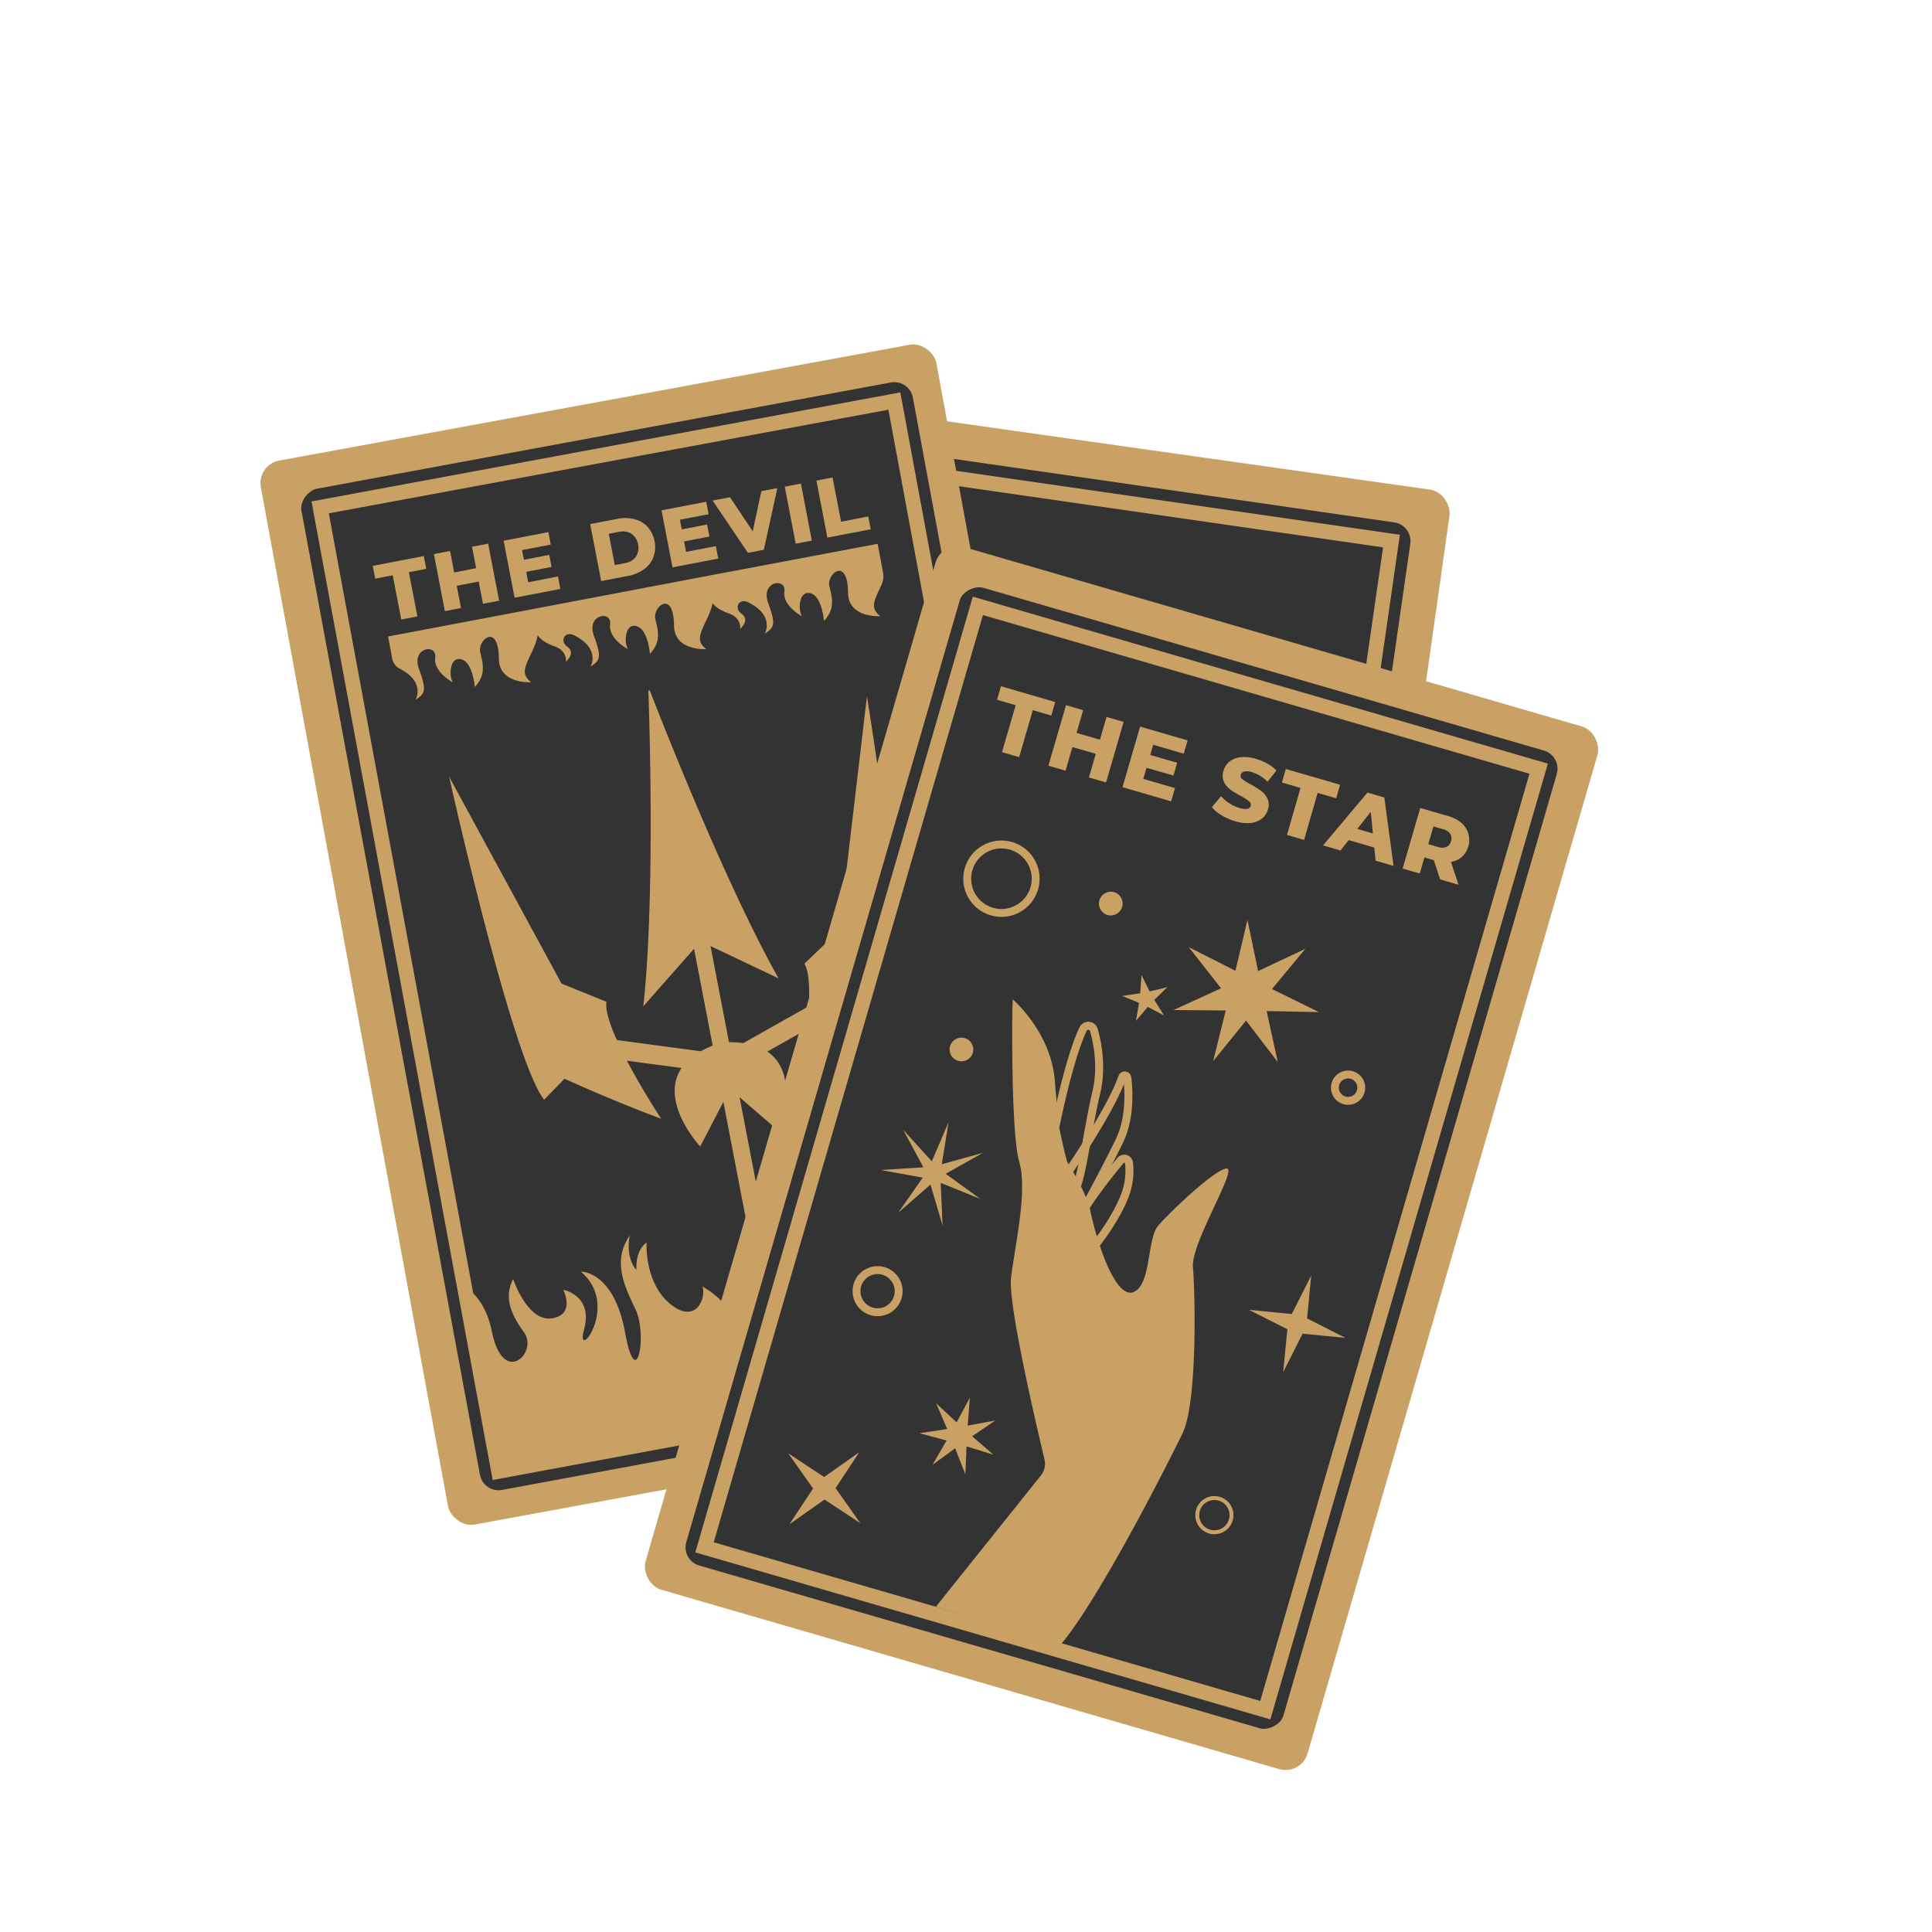 <svg id="Layer_1" data-name="Layer 1" xmlns="http://www.w3.org/2000/svg" viewBox="0 0 1000 1000"><defs><style>.cls-1{fill:#caa165;}.cls-2{fill:#333;stroke-width:7.69px;}.cls-2,.cls-3,.cls-4,.cls-5{stroke:#caa165;}.cls-2,.cls-4,.cls-5{stroke-miterlimit:10;}.cls-3,.cls-4,.cls-5{fill:none;}.cls-3{stroke-linecap:round;stroke-linejoin:round;stroke-width:4.14px;}.cls-4{stroke-width:2.05px;}.cls-5{stroke-width:4.09px;}</style></defs><title>occult-icons</title><rect class="cls-1" x="356.08" y="228.62" width="356.8" height="561.96" rx="11.89" ry="11.89" transform="matrix(0.99, 0.14, -0.14, 0.99, 78.19, -71.05)"/><rect class="cls-2" x="267.14" y="344.83" width="534.69" height="329.53" rx="13.63" ry="13.63" transform="translate(1115.13 53.3) rotate(98.2)"/><rect class="cls-2" x="383.35" y="255.89" width="302.26" height="507.42" transform="translate(990.78 1090.24) rotate(-171.8)"/><rect class="cls-1" x="182.08" y="203.62" width="356.8" height="561.96" rx="11.89" ry="11.89" transform="matrix(0.98, -0.18, 0.18, 0.98, -82.22, 73.75)"/><rect class="cls-2" x="93.14" y="319.83" width="534.69" height="329.53" rx="13.63" ry="13.63" transform="translate(771.33 41.89) rotate(79.51)"/><rect class="cls-2" x="209.35" y="230.89" width="302.26" height="507.42" transform="translate(803.19 895.44) rotate(169.51)"/><path class="cls-1" d="M434.46,481.46l-18.12,17.37c2.4,3.88,2.81,12.36,2.27,22L384.73,539.9a51.22,51.22,0,0,0-7.4-.45l-9.57-49.77L403,506.4c-29.75-52.68-66.7-149.12-66.7-149.12l-.72.23s4,103.2-2.6,163.34l26.26-29.78,9.64,50.13a50.23,50.23,0,0,0-6.11,2.93l-43.47-5.79c-3.7-8.19-6.12-15.58-5.38-19.82l-23.27-9.41L232.46,402S265,548.43,281.66,569.21l10.53-10.86s26.29,12,50,20.67c0,0-9.64-14.66-17.71-30l28.31,3.77c-11.86,17.5,9.63,40.65,9.63,40.65l12-23.1L404.74,728a4.33,4.33,0,0,0,8.51-1.64L382.8,567.91l20.5,17.71s11.39-29.49-6.15-41.33l20.44-11.5c-1.86,16.64-5.15,32.73-5.15,32.73,18.84-16.88,38.81-37.75,38.81-37.75L465.06,534c7.73-25.47-16.33-173.57-16.33-173.57Z"/><path class="cls-1" d="M556.66,706.27l-17.11-92.35a20.56,20.56,0,0,0,0,3.09c-6.09-7.1-3.45-17.94-3.45-17.94-8.8,12.62-3.43,25.17,2.9,38.13s.58,44.48-5.32,12.24-22.91-31.62-22.91-31.62c20.8,17.56-3.2,47.86,1.64,30s-10.75-20.6-10.75-20.6,6.61,12.9-6,14.74-19.87-20.39-19.87-20.39c-4.5,8.84-2,17.22,5.6,27.57s-10.74,28.64-16.6-.35S436,620.68,436,620.68c12.86,7,18.68,34.21,6.35,33S432,631.79,432,631.79c-24.09,21-1.85,39.55-11.43,43.46s-11.42-8.73-11.42-8.73c-1-28.16-18.54-28.84-18.54-28.84,7.48,18.94-4.6,20.67-9.76,35.24a28.74,28.74,0,0,0-1.17,8.53,43.45,43.45,0,0,0-16.13-15.54C365.7,671.11,360.59,686,347,675s-12.33-31.88-12.33-31.88c-6.23,4.45-5.23,14.29-5.23,14.29-6.09-7.1-3.45-17.94-3.45-17.94-8.8,12.62-3.43,25.17,2.9,38.13s.58,44.48-5.32,12.24-22.91-31.62-22.91-31.62c20.8,17.56-3.2,47.86,1.64,30s-10.75-20.6-10.75-20.6,6.61,12.9-6,14.74S265.62,662,265.62,662c-4.5,8.84-2,17.22,5.59,27.57s-10.74,28.64-16.6-.35c-2.35-11.61-7.42-18.42-12.66-22.43l17.51,94.54Z"/><path class="cls-1" d="M203.27,297.77l-9.06,1.74-1.27-6.62,26.43-5.08,1.27,6.62-9,1.73,4.4,22.89-8.35,1.6Z"/><path class="cls-1" d="M252.67,281.41l5.67,29.51-8.35,1.6L247.78,301,236.4,303.2l2.21,11.51-8.35,1.6-5.67-29.51,8.35-1.6,2.13,11.09,11.38-2.19L244.32,283Z"/><path class="cls-1" d="M288.8,298.38l1.24,6.45-23.69,4.55-5.67-29.51,23.14-4.45,1.24,6.45-14.88,2.86,1,5,13.11-2.52,1.2,6.24-13.11,2.52,1,5.4Z"/><path class="cls-1" d="M305.48,271.26l14-2.68a19.9,19.9,0,0,1,8.95.16,13.91,13.91,0,0,1,6.81,4,16,16,0,0,1,3,15.6,13.9,13.9,0,0,1-4.83,6.26,19.88,19.88,0,0,1-8.25,3.47l-14,2.68Zm18,20.23a8.71,8.71,0,0,0,5.68-3.32,9,9,0,0,0-2.29-11.89,8.71,8.71,0,0,0-6.5-1l-5.27,1,3.11,16.19Z"/><path class="cls-1" d="M370.53,282.66l1.24,6.45-23.69,4.55-5.67-29.51,23.14-4.45,1.24,6.45L351.91,269l1,5L366,271.48l1.2,6.24-13.11,2.52,1,5.4Z"/><path class="cls-1" d="M402.35,252.64l-7,31.94-8.22,1.58-18.28-27.08,9-1.73L389.61,275l4.48-20.79Z"/><path class="cls-1" d="M406.19,251.9l8.35-1.6,5.67,29.51-8.35,1.6Z"/><path class="cls-1" d="M422.58,248.75l8.35-1.6,4.4,22.89,14.08-2.71,1.27,6.62-22.43,4.31Z"/><rect class="cls-1" x="402.12" y="318.43" width="356.8" height="561.96" rx="11.89" ry="11.89" transform="translate(190.14 -138.08) rotate(16.19)"/><rect class="cls-2" x="313.17" y="434.64" width="534.69" height="329.53" rx="13.63" ry="13.63" transform="translate(1318.01 209.03) rotate(106.19)"/><rect class="cls-2" x="429.39" y="345.7" width="302.26" height="507.42" transform="translate(970.9 1336.89) rotate(-163.81)"/><path class="cls-3" d="M580.88,557.6a1.36,1.36,0,0,1,2.64.3c.91,7.9,1.32,21.51-4.19,32.77-8.31,17-19.58,37.5-19.58,37.5l-11.08-15.33S574.06,577,580.88,557.6Z"/><path class="cls-3" d="M560.67,532.52a3,3,0,0,1,5.49.47c2,7.16,4.38,19.67,1.25,32.66-4.8,20-8.49,52.83-12,49.88s-9.24-31.77-9.24-31.77S553,548.55,560.67,532.52Z"/><path class="cls-3" d="M580,600.64a2.47,2.47,0,0,1,4.36,1.26,35.63,35.63,0,0,1-2.51,17.87c-5.36,13.48-17.18,27.52-17.18,27.52l-7.57-12.38S556.56,629,580,600.64Z"/><path class="cls-1" d="M524.18,517.25S543.8,534,545.94,559l3.21,37.48S561.87,615,564.33,626.6c3.89,18.4,13.39,46,22.49,42.12s6.84-27.38,12.55-34.16,29.21-29.19,35.45-29.73-18.42,38.48-17.35,51S620,725.64,612,742.06s-43,85.48-63,109.22l-64.6-19.63,54.34-67.91a9.79,9.79,0,0,0,1.89-8.41c-4.23-17.64-18.86-80.15-17.33-93.75,1.78-15.88,8.74-44.79,4.28-60.14S524,523.09,524,523.09Z"/><polygon class="cls-1" points="627.91 549.26 634.45 523.02 607.41 522.79 632 511.54 615.32 490.26 639.45 502.47 645.69 476.16 651.18 502.64 675.65 491.11 658.37 511.92 682.64 523.86 655.6 523.32 661.39 549.74 644.95 528.26 627.91 549.26"/><path class="cls-1" d="M525.7,365l-9.63-2.8,2-7,28.09,8.16-2,7-9.59-2.78-7.06,24.33-8.87-2.58Z"/><path class="cls-1" d="M581.6,373.63,572.49,405l-8.87-2.58,3.55-12.23-12.1-3.51-3.55,12.23-8.87-2.58L551.76,365l8.87,2.58-3.42,11.78,12.1,3.51,3.42-11.78Z"/><path class="cls-1" d="M608.18,407.92l-2,6.86L581,407.46l9.11-31.36,24.6,7.14-2,6.86L596.9,385.5l-1.53,5.29,13.93,4-1.93,6.63-13.93-4-1.67,5.74Z"/><path class="cls-1" d="M632.35,422a18.92,18.92,0,0,1-5.1-4.2l4.81-5.7a19.6,19.6,0,0,0,4.23,3.66,19.36,19.36,0,0,0,5.22,2.44q5.11,1.48,5.85-1.07a2.2,2.2,0,0,0-.88-2.42,28,28,0,0,0-4.29-2.73,46.5,46.5,0,0,1-5.44-3.35,10.36,10.36,0,0,1-3.26-4,7.88,7.88,0,0,1-.19-5.69,9.37,9.37,0,0,1,3.07-4.72,10.92,10.92,0,0,1,5.74-2.29,20.06,20.06,0,0,1,8,.87,28.07,28.07,0,0,1,5.89,2.46,19.46,19.46,0,0,1,4.7,3.57l-4.65,5.79a19,19,0,0,0-8-4.94,7.59,7.59,0,0,0-4.08-.33,2.45,2.45,0,0,0-1.8,1.69,2.1,2.1,0,0,0,.89,2.3,26.94,26.94,0,0,0,4.24,2.64,45.05,45.05,0,0,1,5.46,3.36,10.68,10.68,0,0,1,3.27,4,7.73,7.73,0,0,1,.22,5.68,9.19,9.19,0,0,1-3.05,4.65,11.13,11.13,0,0,1-5.76,2.29,19.82,19.82,0,0,1-8-.84A30.2,30.2,0,0,1,632.35,422Z"/><path class="cls-1" d="M673.15,407.83l-9.63-2.8,2-7,28.09,8.16-2,7L682,410.41,675,434.74l-8.87-2.58Z"/><path class="cls-1" d="M711.32,438.69l-13.26-3.85-4.23,5.38-9.05-2.63,23-27.34,8.74,2.54,4.78,35.4L712,445.5Zm-.7-7.3-1.12-11.21-6.95,8.87Z"/><path class="cls-1" d="M742.12,445.2l-4.84-1.4-2.42,8.33L726,449.56l9.11-31.36,14.34,4.16a18.63,18.63,0,0,1,7,3.56,11.88,11.88,0,0,1,.27,17.57,11.2,11.2,0,0,1-5.7,2.64l3.9,11.82-9.5-2.76Zm8.52-13.61a6.37,6.37,0,0,0-3.77-2.41l-4.93-1.43-2.67,9.19,4.93,1.43a6.46,6.46,0,0,0,4.47,0,4.38,4.38,0,0,0,2.37-3A4.45,4.45,0,0,0,750.64,431.59Z"/><polygon class="cls-1" points="678.67 660.28 676.53 682.42 696.37 692.47 674.23 690.33 664.19 710.17 666.33 688.03 646.49 677.99 668.62 680.13 678.67 660.28"/><circle class="cls-4" cx="628.56" cy="784.23" r="8.86" transform="translate(-299.82 1169.21) rotate(-73.81)"/><circle class="cls-5" cx="697.76" cy="562.97" r="6.82" transform="translate(-37.43 1076.1) rotate(-73.81)"/><polygon class="cls-1" points="491.01 580.74 487.45 602.6 508.79 596.7 489.49 607.55 507.4 620.56 486.89 612.24 487.88 634.35 481.61 613.12 464.93 627.69 477.62 609.54 455.83 605.59 477.93 604.19 467.44 584.7 482.31 601.1 491.01 580.74"/><polygon class="cls-1" points="444.74 751.68 432.49 770.24 445.32 788.4 426.76 776.16 408.59 788.99 420.84 770.43 408.01 752.26 426.57 764.51 444.74 751.68"/><circle class="cls-5" cx="518.34" cy="454.8" r="17.72" transform="translate(-62.94 825.79) rotate(-73.81)"/><circle class="cls-5" cx="454.23" cy="668.31" r="10.91" transform="translate(-314.22 918.19) rotate(-73.81)"/><polygon class="cls-1" points="501.98 723.41 500.89 737.88 515.16 735.24 503.17 743.41 514.13 752.91 500.27 748.63 499.67 763.13 494.38 749.62 482.67 758.2 489.93 745.63 475.92 741.82 490.28 739.66 484.52 726.34 495.15 736.22 501.98 723.41"/><polygon class="cls-1" points="587.97 528.4 589.57 519.07 580.8 515.5 590.17 514.13 590.86 504.69 595.06 513.18 604.25 510.92 597.47 517.53 602.46 525.57 594.08 521.17 587.97 528.4"/><circle class="cls-1" cx="497.64" cy="543.2" r="6.14" transform="translate(-162.77 869.66) rotate(-73.81)"/><circle class="cls-1" cx="574.94" cy="467.68" r="6.14" transform="translate(-34.5 889.43) rotate(-73.81)"/><path class="cls-1" d="M367.73,297.8l-2.76.52L277.18,315l-2.3.44-74,14L203,340.9a7.39,7.39,0,0,0,3.88,5.2l0,0c13.59,7,8.23,16.07,8.23,16.07,5.1-3.26,5.74-4.91,1.73-16s9.39-13.25,8.42-5.8,9.09,12.8,9.09,12.8c-2.08-3.43-1.6-13.46,4.41-11.92s7,14.35,7,14.35c5.53-6,4.55-11.18,2.83-17.74s9.45-16,9.64,3.14c.13,13.26,16.7,12.12,16.7,12.12-5.58-4.29-3.13-8.17.61-16.2a36.53,36.53,0,0,0,2.79-8.11c1.59,2.31,4.24,4.13,8.93,5.82,6.48,2.34,5.67,7.91,5.67,7.91,2.31-2.25,4.23-5.3.5-8s-1.28-8.31,4-5.59c13.59,7,8.23,16.07,8.23,16.07,5.1-3.26,5.74-4.91,1.73-16s9.39-13.25,8.42-5.8S325,336,325,336c-2.08-3.43-1.6-13.46,4.41-11.92s7,14.35,7,14.35c5.53-6,4.55-11.18,2.83-17.74s9.45-16,9.64,3.14C349,337.1,365.57,336,365.57,336c-5.58-4.29-3.13-8.17.61-16.2a37.49,37.49,0,0,0,2.67-7.56c1.62,2.09,4.22,3.78,8.59,5.35,6.48,2.34,5.67,7.91,5.67,7.91,2.31-2.25,4.23-5.3.5-8s-1.28-8.31,4-5.59c13.6,7,8.23,16.07,8.23,16.07,5.1-3.26,5.74-4.91,1.73-16s9.39-13.25,8.42-5.8,9.09,12.8,9.09,12.8c-2.08-3.43-1.6-13.46,4.41-11.92s7,14.35,7,14.35c5.53-6,4.55-11.18,2.83-17.74s9.45-16,9.64,3.14c.13,13.26,16.7,12.12,16.7,12.12-5.58-4.29-3.13-8.17.61-16.2l0,0a10.78,10.78,0,0,0,.77-6.55l-2.79-14.7Z"/></svg>